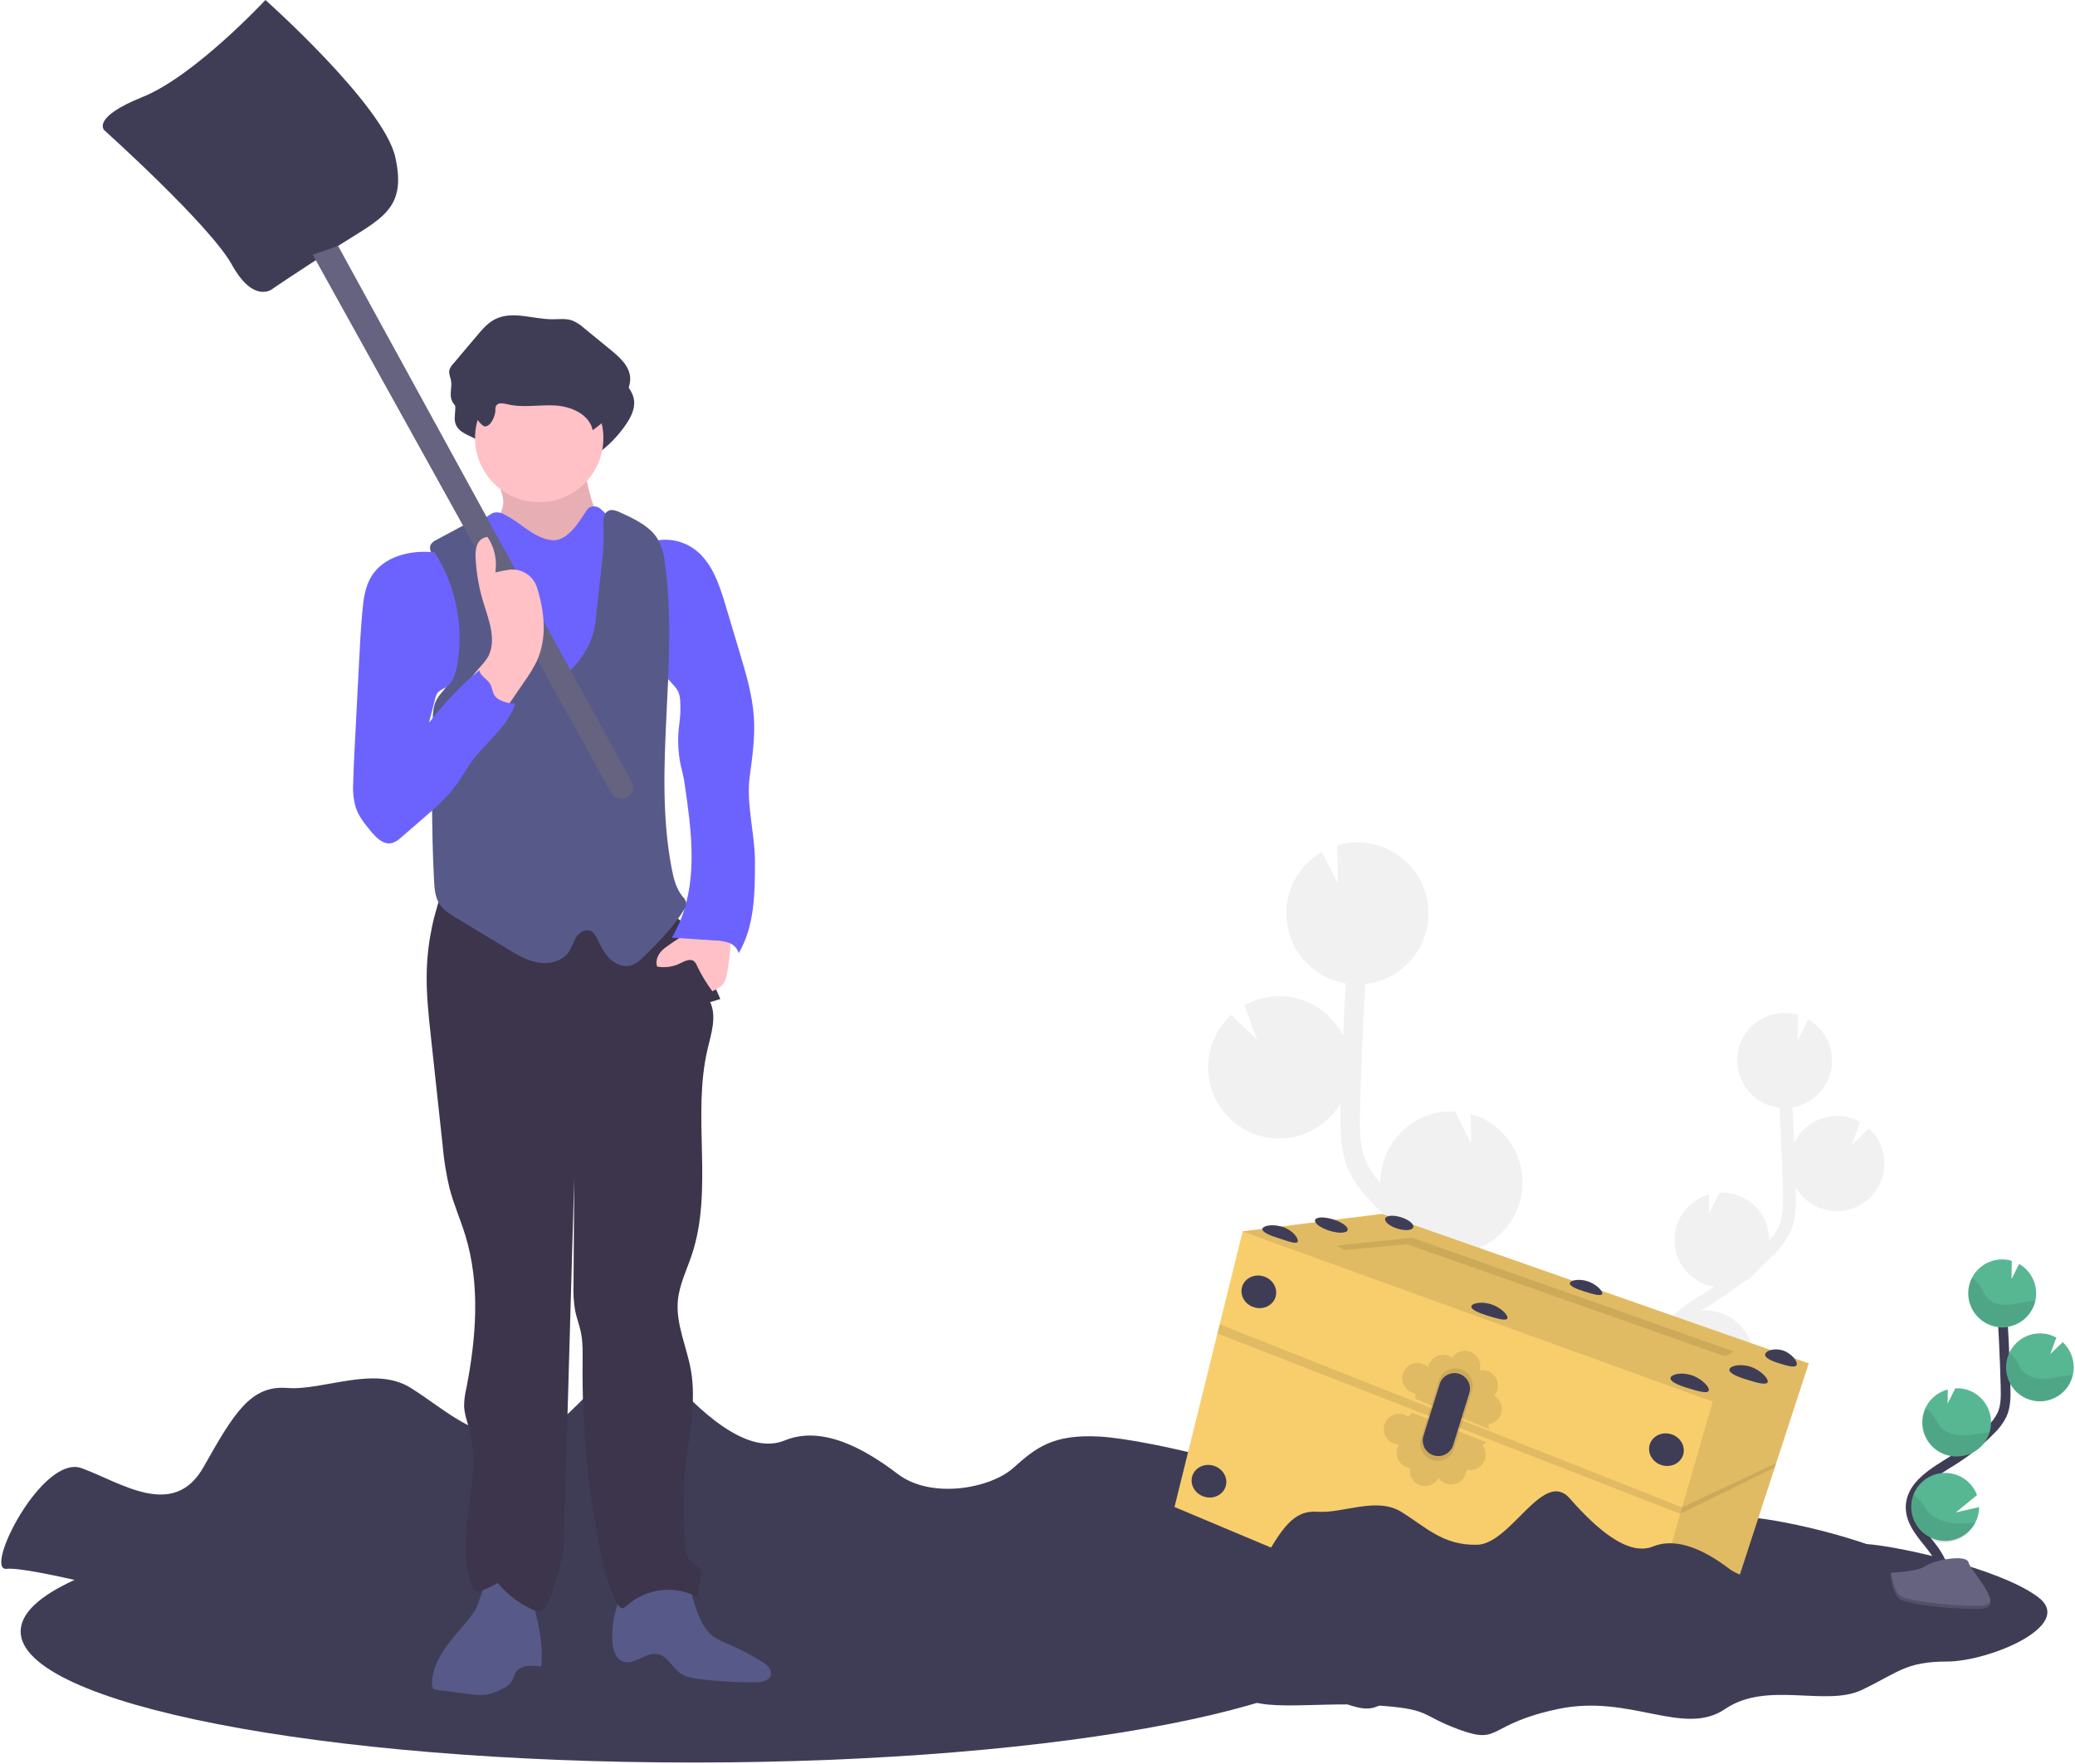 <svg width="180" height="153" viewBox="0 0 180 153" fill="none" xmlns="http://www.w3.org/2000/svg">
<g clip-path="url(#clip0_3733_84270)">
<path d="M60.119 152.873C92.332 152.873 118.447 147.782 118.447 141.502C118.447 135.222 92.332 130.132 60.119 130.132C27.905 130.132 1.791 135.222 1.791 141.502C1.791 147.782 27.905 152.873 60.119 152.873Z" fill="#3F3D56"/>
<path d="M13.429 138.765C13.429 138.765 2.614 135.857 0.573 136.072C-1.467 136.287 3.665 126.099 7.082 127.342C10.5 128.584 15.056 131.852 17.661 127.236C20.266 122.621 21.727 120.136 24.901 120.384C28.074 120.633 32.468 118.399 35.64 120.384C38.811 122.37 41.039 124.819 45.419 124.714C49.798 124.608 53.951 114.672 57.362 118.647C60.773 122.623 64.865 126.259 68.072 124.937C71.278 123.614 74.938 125.602 77.867 127.838C80.796 130.075 85.924 129.081 87.876 127.342C89.828 125.602 91.295 124.36 95.444 124.604C99.592 124.848 112.775 127.834 117.659 131.553C122.542 135.272 111.312 140.001 105.94 140.001C100.569 140.001 99.594 141.492 94.955 143.728C90.316 145.964 82.742 142.486 77.379 146.213C72.016 149.94 65.166 144.225 55.901 146.213C46.636 148.201 48.577 150.932 43.205 148.95C37.834 146.969 39.788 146.213 31.976 145.72C24.164 145.227 15.621 146.962 14.888 143.732C14.155 140.502 9.278 139.757 6.347 138.763C3.416 137.769 13.429 138.765 13.429 138.765Z" fill="#3F3D56"/>
<path d="M148.135 111.964L148.556 111.694L148.68 111.614C147.758 111.458 146.917 110.992 146.295 110.293C145.673 109.595 145.307 108.705 145.258 107.771C145.209 106.837 145.48 105.915 146.025 105.155C146.571 104.395 147.358 103.844 148.259 103.592L148.238 105.289L149.171 103.442C149.711 103.417 150.251 103.498 150.76 103.682C151.269 103.865 151.737 104.147 152.136 104.512C152.536 104.876 152.861 105.315 153.091 105.805C153.321 106.295 153.452 106.825 153.477 107.365C153.477 107.445 153.477 107.521 153.477 107.599C153.806 107.241 154.08 106.837 154.29 106.398C154.686 105.516 154.692 104.52 154.663 103.307C154.599 100.907 154.496 98.487 154.361 96.074C153.388 95.966 152.484 95.515 151.814 94.8C151.143 94.086 150.75 93.155 150.704 92.177C150.697 92.052 150.697 91.928 150.704 91.804C150.704 91.772 150.704 91.741 150.704 91.711C150.704 91.591 150.723 91.473 150.742 91.355C150.741 91.336 150.741 91.317 150.742 91.299C150.756 91.2 150.777 91.103 150.801 91.006C150.801 90.97 150.82 90.934 150.828 90.898C150.858 90.793 150.889 90.688 150.927 90.587C150.94 90.553 150.952 90.522 150.967 90.488C150.997 90.412 151.028 90.338 151.062 90.265C151.079 90.227 151.095 90.187 151.114 90.149L151.129 90.119C151.565 89.26 152.288 88.58 153.173 88.198C154.058 87.817 155.048 87.757 155.972 88.03L155.945 90.239L156.867 88.416C157.465 88.76 157.966 89.249 158.325 89.838C158.684 90.427 158.89 91.096 158.922 91.785C158.939 92.142 158.909 92.499 158.832 92.848V92.848C158.832 92.878 158.815 92.905 158.809 92.935C158.802 92.964 158.781 93.044 158.767 93.097C158.752 93.149 158.727 93.234 158.703 93.307C158.68 93.381 158.67 93.408 158.651 93.459C158.632 93.51 158.59 93.602 158.558 93.669C158.539 93.71 158.522 93.752 158.503 93.794C158.451 93.899 158.394 94.004 158.333 94.105C158.312 94.141 158.286 94.175 158.265 94.209C158.221 94.276 158.177 94.345 158.128 94.419C158.08 94.493 158.067 94.499 158.036 94.537C158.004 94.575 157.945 94.651 157.897 94.706C157.848 94.76 157.827 94.781 157.792 94.819C157.756 94.857 157.691 94.924 157.636 94.975L157.528 95.076L157.341 95.232L157.244 95.308C157.145 95.379 157.046 95.447 156.941 95.518L156.882 95.552C156.795 95.605 156.706 95.653 156.614 95.697L156.497 95.75C156.423 95.784 156.347 95.817 156.269 95.845L156.134 95.893C156.059 95.921 155.983 95.944 155.905 95.965L155.766 96.001C155.682 96.022 155.595 96.038 155.509 96.053H155.492C155.548 97.072 155.599 98.091 155.644 99.109C155.889 98.604 156.235 98.155 156.66 97.79C157.085 97.424 157.58 97.149 158.115 96.981C158.651 96.814 159.214 96.758 159.772 96.816C160.33 96.874 160.87 97.046 161.359 97.321L160.632 99.317L162.129 97.879C162.932 98.613 163.411 99.635 163.46 100.721C163.479 101.103 163.443 101.485 163.355 101.856C163.168 102.662 162.744 103.393 162.136 103.954C161.528 104.515 160.765 104.88 159.947 105.001C159.129 105.122 158.293 104.994 157.549 104.633C156.805 104.273 156.186 103.696 155.774 102.979C155.774 103.082 155.774 103.189 155.774 103.288C155.802 104.358 155.835 105.689 155.303 106.868C154.922 107.634 154.408 108.327 153.787 108.915C153.412 109.296 153.024 109.664 152.628 110.022C152.237 110.546 151.727 110.97 151.14 111.258C150.487 111.761 149.812 112.232 149.114 112.671L148.75 112.937C148.358 113.181 147.956 113.429 147.562 113.688L147.773 113.671C148.645 113.631 149.508 113.868 150.237 114.35C150.965 114.832 151.522 115.533 151.826 116.352L149.253 118.458L152.085 117.801C152.083 118.496 151.904 119.179 151.567 119.786C151.23 120.394 150.745 120.907 150.157 121.277C149.569 121.647 148.897 121.862 148.203 121.903C147.51 121.944 146.817 121.809 146.189 121.511C146.254 121.589 146.318 121.669 146.381 121.749L146.756 122.216C148.44 124.339 148.897 126.352 148.067 127.887L147.059 127.342C147.865 125.847 146.652 123.935 145.856 122.92C145.736 122.766 145.612 122.612 145.488 122.459C144.418 121.13 143.205 119.622 143.235 117.773C143.256 114.985 145.962 113.309 148.135 111.964Z" fill="#F1F1F1"/>
<path d="M127.783 109.157L127.137 108.753C127.074 108.715 127.013 108.675 126.952 108.635C128.331 108.398 129.589 107.7 130.519 106.654C131.449 105.608 131.995 104.277 132.069 102.88C132.142 101.482 131.738 100.101 130.923 98.963C130.108 97.826 128.93 96.999 127.583 96.62L127.615 99.161L126.219 96.396H126.202C125.393 96.359 124.584 96.481 123.822 96.756C123.06 97.031 122.36 97.453 121.761 97.998C121.163 98.544 120.677 99.202 120.333 99.935C119.988 100.668 119.792 101.462 119.754 102.271C119.754 102.389 119.754 102.505 119.754 102.621C119.261 102.084 118.85 101.478 118.535 100.821C117.943 99.502 117.933 98.009 117.979 96.188C118.072 92.591 118.228 88.968 118.43 85.356C119.887 85.194 121.239 84.517 122.243 83.448C123.246 82.379 123.835 80.986 123.905 79.521C123.905 79.332 123.905 79.147 123.905 78.961V78.822C123.892 78.643 123.875 78.466 123.848 78.292C123.848 78.262 123.848 78.235 123.833 78.205C123.808 78.058 123.776 77.913 123.74 77.767C123.728 77.713 123.715 77.66 123.7 77.605C123.656 77.447 123.61 77.294 123.553 77.14C123.536 77.089 123.515 77.041 123.494 76.99C123.45 76.877 123.403 76.767 123.353 76.658C123.326 76.599 123.3 76.542 123.273 76.485C123.265 76.471 123.258 76.456 123.252 76.441C122.759 75.469 122.017 74.644 121.101 74.052C120.185 73.461 119.129 73.122 118.04 73.072C117.355 73.041 116.669 73.123 116.01 73.316L116.05 76.624L114.671 73.887C113.535 74.535 112.636 75.529 112.106 76.725C111.575 77.921 111.441 79.255 111.723 80.532V80.532C111.723 80.574 111.746 80.616 111.757 80.661C111.776 80.743 111.797 80.823 111.818 80.903C111.839 80.983 111.881 81.113 111.915 81.208C111.948 81.303 111.965 81.36 111.995 81.433C112.035 81.543 112.083 81.644 112.132 81.756C112.159 81.819 112.184 81.882 112.214 81.943C112.292 82.101 112.376 82.257 112.469 82.408C112.5 82.463 112.536 82.514 112.57 82.564C112.637 82.667 112.702 82.775 112.78 82.867C112.824 82.928 112.873 82.985 112.919 83.044C112.965 83.103 113.056 83.215 113.13 83.297L113.286 83.468C113.361 83.547 113.439 83.625 113.519 83.701L113.681 83.851C113.772 83.931 113.867 84.009 113.964 84.082C114.012 84.12 114.058 84.16 114.109 84.198C114.254 84.305 114.404 84.409 114.559 84.501C114.589 84.52 114.621 84.535 114.65 84.552C114.781 84.628 114.913 84.701 115.048 84.763L115.227 84.843C115.339 84.893 115.45 84.942 115.566 84.984C115.633 85.011 115.701 85.034 115.777 85.057C115.89 85.095 116.006 85.131 116.122 85.163L116.332 85.217C116.461 85.247 116.589 85.272 116.718 85.295H116.743C116.656 86.82 116.58 88.344 116.516 89.869C116.148 89.114 115.63 88.442 114.993 87.895C114.356 87.347 113.614 86.936 112.813 86.685C112.011 86.435 111.167 86.351 110.332 86.438C109.497 86.526 108.688 86.783 107.956 87.195L109.047 90.18L106.804 88.028C106.209 88.572 105.726 89.228 105.384 89.959C105.042 90.689 104.848 91.48 104.812 92.286C104.784 92.857 104.836 93.429 104.968 93.985C105.249 95.189 105.885 96.281 106.794 97.119C107.702 97.956 108.842 98.501 110.065 98.683C111.288 98.865 112.537 98.674 113.65 98.137C114.763 97.6 115.689 96.74 116.307 95.67C116.307 95.826 116.307 95.982 116.292 96.135C116.252 97.738 116.2 99.73 116.998 101.509C117.539 102.716 118.411 103.693 119.27 104.571C119.831 105.144 120.41 105.697 121.005 106.23C121.589 107.016 122.352 107.651 123.231 108.083C124.213 108.834 125.226 109.536 126.267 110.189L126.92 110.593C127.505 110.957 128.108 111.332 128.697 111.72C128.594 111.72 128.487 111.699 128.385 111.694C127.079 111.633 125.786 111.988 124.695 112.71C123.603 113.431 122.77 114.481 122.315 115.708L126.166 118.843L121.927 117.862C121.929 118.905 122.195 119.93 122.701 120.842C123.206 121.754 123.934 122.524 124.817 123.078C125.7 123.633 126.71 123.955 127.751 124.014C128.792 124.073 129.831 123.868 130.771 123.417C130.674 123.535 130.58 123.653 130.485 123.773C130.295 124.008 130.106 124.242 129.923 124.474C127.415 127.651 126.718 130.665 127.958 132.964L129.47 132.149C128.261 129.911 130.078 127.047 131.27 125.539C131.449 125.31 131.635 125.08 131.822 124.849C133.424 122.859 135.24 120.601 135.191 117.835C135.088 113.684 131.039 111.181 127.783 109.157Z" fill="#F1F1F1"/>
<path d="M96.545 140.989C96.545 140.989 89.257 139.06 87.884 139.201C86.511 139.342 89.967 132.602 92.268 133.423C94.57 134.244 97.642 136.409 99.396 133.353C101.15 130.298 102.133 128.653 104.275 128.818C106.416 128.982 109.373 127.502 111.51 128.818C113.647 130.134 115.146 131.753 118.099 131.684C121.051 131.614 123.845 125.036 126.147 127.666C128.448 130.296 131.2 132.707 133.361 131.831C135.521 130.955 137.993 132.271 139.962 133.751C141.931 135.232 145.388 134.575 146.7 133.423C148.012 132.271 149.004 131.45 151.8 131.614C154.597 131.778 163.476 133.751 166.765 136.219C170.055 138.687 162.489 141.81 158.871 141.81C155.254 141.81 154.595 142.797 151.47 144.278C148.345 145.758 143.247 143.454 139.629 145.922C136.012 148.39 131.407 144.606 125.157 145.922C118.907 147.238 120.223 149.047 116.604 147.731C112.984 146.415 114.302 145.922 109.04 145.594C103.778 145.265 98.021 146.415 97.526 144.278C97.031 142.14 93.736 141.646 91.771 140.989C89.806 140.332 96.545 140.989 96.545 140.989Z" fill="#3F3D56"/>
<path d="M156.902 118.251L154.081 126.899L153.959 127.276L149.236 141.755L141.15 147.219L101.885 130.709L105.606 115.661L105.803 114.87L107.795 106.815L107.8 106.796L119.886 105.284L156.902 118.251Z" fill="#F8CE6D"/>
<path opacity="0.1" d="M156.903 118.251L149.236 141.755L141.15 147.219L148.573 121.57L107.796 106.815L107.8 106.796L119.887 105.284L156.903 118.251Z" fill="#0A0B0C"/>
<path opacity="0.1" d="M116.606 108.428L115.955 108.032L122.479 107.348L150.425 117.228L149.638 117.641L122.068 107.919L116.606 108.428Z" fill="#0A0B0C"/>
<path opacity="0.1" d="M154.081 126.9L145.919 130.738L105.803 114.87L105.605 115.661L145.757 131.303L153.959 127.276" fill="#0A0B0C"/>
<path d="M110.648 112.496C110.878 111.756 110.416 110.954 109.617 110.706C108.817 110.457 107.982 110.857 107.752 111.597C107.522 112.338 107.984 113.14 108.784 113.388C109.584 113.637 110.418 113.237 110.648 112.496Z" fill="#3F3D56"/>
<path d="M146.006 126.186C146.236 125.445 145.774 124.644 144.974 124.395C144.175 124.147 143.34 124.546 143.11 125.287C142.88 126.028 143.342 126.83 144.141 127.078C144.941 127.326 145.776 126.927 146.006 126.186Z" fill="#3F3D56"/>
<path d="M140.418 143.189C140.648 142.448 140.186 141.646 139.386 141.398C138.587 141.15 137.752 141.549 137.522 142.29C137.292 143.031 137.754 143.832 138.553 144.081C139.353 144.329 140.188 143.93 140.418 143.189Z" fill="#3F3D56"/>
<path d="M106.323 128.923C106.553 128.183 106.091 127.381 105.292 127.133C104.492 126.884 103.657 127.284 103.427 128.024C103.197 128.765 103.659 129.567 104.459 129.815C105.258 130.064 106.093 129.664 106.323 128.923Z" fill="#3F3D56"/>
<path d="M112.578 107.681C112.494 107.954 111.818 107.681 110.959 107.411C110.099 107.142 109.43 106.847 109.514 106.569C109.598 106.291 110.407 106.148 111.266 106.415C112.125 106.683 112.664 107.407 112.578 107.681Z" fill="#3F3D56"/>
<path d="M116.903 106.694C116.988 106.421 116.424 106.003 115.645 105.761C114.865 105.519 114.164 105.544 114.079 105.818C113.995 106.091 114.558 106.509 115.337 106.751C116.117 106.993 116.818 106.968 116.903 106.694Z" fill="#3F3D56"/>
<path d="M130.763 114.339C130.679 114.613 129.834 114.36 129.015 114.105C128.196 113.85 127.558 113.566 127.642 113.292C127.726 113.019 128.503 112.871 129.327 113.118C130.15 113.364 130.851 114.061 130.763 114.339Z" fill="#3F3D56"/>
<path d="M148.231 120.612C148.137 120.919 147.24 120.652 146.37 120.382C145.5 120.112 144.824 119.803 144.919 119.495C145.014 119.188 145.846 119.001 146.715 119.27C147.585 119.54 148.328 120.304 148.231 120.612Z" fill="#3F3D56"/>
<path d="M153.34 119.875C153.243 120.182 152.348 119.915 151.479 119.645C150.609 119.376 149.931 119.066 150.028 118.759C150.125 118.451 150.954 118.264 151.824 118.534C152.694 118.803 153.435 119.567 153.34 119.875Z" fill="#3F3D56"/>
<path d="M155.858 118.374C155.761 118.681 155.016 118.462 154.304 118.239C153.592 118.016 153.041 117.746 153.127 117.439C153.213 117.131 153.931 116.904 154.65 117.127C155.368 117.35 155.953 118.066 155.858 118.374Z" fill="#3F3D56"/>
<path d="M138.99 112.22C138.914 112.465 138.147 112.239 137.419 112.01C136.69 111.78 136.107 111.523 136.185 111.279C136.263 111.035 136.958 110.894 137.695 111.121C138.432 111.349 139.063 111.974 138.99 112.22Z" fill="#3F3D56"/>
<path d="M122.595 106.448C122.68 106.175 122.203 105.784 121.53 105.575C120.857 105.366 120.242 105.418 120.158 105.691C120.073 105.964 120.55 106.355 121.223 106.564C121.896 106.773 122.51 106.721 122.595 106.448Z" fill="#3F3D56"/>
<path opacity="0.1" d="M130.219 122.604C130.308 122.315 130.297 122.003 130.186 121.722C130.075 121.44 129.871 121.204 129.608 121.054C129.733 120.912 129.827 120.744 129.884 120.563C129.952 120.344 129.962 120.11 129.913 119.885C129.864 119.66 129.758 119.452 129.604 119.28C129.451 119.109 129.255 118.98 129.037 118.907C128.819 118.834 128.585 118.818 128.359 118.862C128.448 118.556 128.424 118.229 128.293 117.939C128.161 117.65 127.929 117.417 127.64 117.283C127.352 117.149 127.024 117.124 126.718 117.21C126.412 117.297 126.147 117.491 125.972 117.756C125.8 117.633 125.602 117.551 125.393 117.519C125.184 117.487 124.971 117.506 124.77 117.572C124.57 117.639 124.388 117.753 124.241 117.904C124.093 118.055 123.983 118.239 123.921 118.441C123.921 118.47 123.906 118.498 123.9 118.525L123.853 118.548C123.705 118.415 123.53 118.317 123.339 118.261C123.148 118.204 122.947 118.192 122.751 118.223C122.554 118.255 122.367 118.33 122.204 118.444C122.041 118.557 121.905 118.706 121.806 118.879C121.708 119.051 121.649 119.244 121.635 119.443C121.621 119.641 121.652 119.84 121.725 120.025C121.798 120.21 121.911 120.377 122.057 120.512C122.202 120.647 122.377 120.748 122.567 120.808C122.635 120.829 122.706 120.845 122.777 120.854L122.794 121.342L129.166 123.947L129.124 123.526C129.375 123.492 129.611 123.387 129.805 123.224C129.999 123.061 130.143 122.846 130.219 122.604V122.604Z" fill="#0A0B0C"/>
<path opacity="0.1" d="M128.731 126.786C128.594 127.056 128.37 127.272 128.094 127.398C127.819 127.524 127.508 127.553 127.215 127.478C127.208 127.668 127.159 127.853 127.073 128.022C126.995 128.178 126.887 128.317 126.754 128.432C126.622 128.546 126.468 128.633 126.302 128.688C126.136 128.743 125.961 128.765 125.787 128.752C125.612 128.739 125.442 128.692 125.286 128.613C125.091 128.515 124.922 128.37 124.795 128.192C124.646 128.473 124.402 128.69 124.107 128.806C123.811 128.922 123.484 128.929 123.184 128.825C122.884 128.721 122.631 128.514 122.471 128.24C122.311 127.966 122.254 127.643 122.31 127.331C122.164 127.311 122.022 127.267 121.889 127.201C121.574 127.042 121.335 126.765 121.224 126.43C121.113 126.095 121.139 125.73 121.298 125.415L121.34 125.337L121.323 125.289C121.13 125.283 120.941 125.234 120.769 125.147C120.453 124.987 120.213 124.708 120.103 124.371C119.992 124.034 120.02 123.667 120.18 123.35C120.341 123.034 120.62 122.794 120.957 122.684C121.294 122.573 121.661 122.601 121.978 122.762C122.04 122.793 122.1 122.829 122.157 122.869L122.506 122.53L128.916 125.093L128.594 125.366C128.749 125.566 128.844 125.805 128.868 126.056C128.893 126.308 128.845 126.561 128.731 126.786Z" fill="#0A0B0C"/>
<path opacity="0.1" d="M124.818 119.738L123.27 124.754C123.156 125.121 123.187 125.519 123.356 125.865C123.526 126.21 123.821 126.478 124.182 126.613V126.613C124.374 126.684 124.578 126.716 124.782 126.705C124.987 126.695 125.187 126.643 125.371 126.553C125.554 126.463 125.718 126.336 125.851 126.18C125.984 126.025 126.084 125.844 126.144 125.649L127.692 120.631C127.751 120.436 127.77 120.231 127.748 120.029C127.726 119.827 127.663 119.631 127.563 119.454C127.463 119.277 127.328 119.122 127.166 118.998C127.005 118.875 126.819 118.785 126.622 118.736C126.25 118.641 125.856 118.692 125.521 118.878C125.185 119.064 124.934 119.372 124.818 119.738V119.738Z" fill="#0A0B0C"/>
<path d="M124.886 120.044L123.481 124.541C123.378 124.871 123.406 125.228 123.558 125.538C123.711 125.848 123.976 126.087 124.3 126.207C124.472 126.271 124.655 126.299 124.839 126.289C125.022 126.28 125.201 126.233 125.366 126.152C125.53 126.071 125.676 125.958 125.796 125.818C125.915 125.679 126.004 125.517 126.059 125.341L127.455 120.842C127.509 120.666 127.527 120.482 127.507 120.299C127.488 120.117 127.432 119.94 127.342 119.78C127.252 119.62 127.13 119.48 126.985 119.369C126.839 119.257 126.672 119.177 126.494 119.132V119.132C126.161 119.051 125.809 119.1 125.51 119.27C125.211 119.439 124.988 119.716 124.886 120.044V120.044Z" fill="#3F3D56"/>
<path d="M106.576 143.29C106.576 143.29 99.288 141.361 97.915 141.505C96.542 141.648 99.998 134.903 102.299 135.726C104.601 136.55 107.673 138.71 109.427 135.655C111.181 132.6 112.165 130.957 114.306 131.121C116.448 131.286 119.404 129.805 121.541 131.121C123.678 132.437 125.178 134.055 128.13 133.985C131.082 133.916 133.876 127.337 136.18 129.97C138.484 132.602 141.234 135.008 143.394 134.135C145.555 133.261 148.027 134.575 149.993 136.055C151.96 137.535 155.422 136.876 156.732 135.726C158.041 134.577 159.033 133.751 161.829 133.916C164.626 134.08 173.506 136.055 176.795 138.521C180.084 140.987 172.52 144.113 168.9 144.113C165.281 144.113 164.626 145.099 161.501 146.579C158.376 148.06 153.276 145.758 149.659 148.224C146.041 150.69 141.436 146.91 135.186 148.224C128.936 149.538 130.252 151.349 126.635 150.035C123.017 148.721 124.331 148.224 119.069 147.895C113.807 147.567 108.05 148.719 107.557 146.579C107.065 144.44 103.778 143.949 101.802 143.29C99.827 142.631 106.576 143.29 106.576 143.29Z" fill="#3F3D56"/>
<path d="M168.436 137.748C169.068 136.588 168.352 135.165 167.535 134.131C166.718 133.097 165.72 132.025 165.741 130.7C165.772 128.805 167.783 127.687 169.39 126.681C170.583 125.936 171.683 125.052 172.666 124.046C173.079 123.661 173.42 123.204 173.673 122.699C174.005 121.958 173.997 121.115 173.976 120.305C173.907 117.601 173.773 114.899 173.574 112.2" stroke="#3F3D56" stroke-width="0.842" stroke-miterlimit="10"/>
<path d="M176.628 112.052C176.606 111.557 176.459 111.076 176.202 110.653C175.944 110.23 175.584 109.878 175.154 109.631L174.493 110.941L174.514 109.355C174.198 109.262 173.869 109.222 173.539 109.237C172.958 109.266 172.398 109.466 171.93 109.813C171.462 110.16 171.107 110.638 170.911 111.186C170.714 111.734 170.684 112.328 170.824 112.893C170.965 113.458 171.27 113.969 171.7 114.361C172.131 114.753 172.668 115.009 173.244 115.096C173.819 115.183 174.408 115.098 174.935 114.851C175.463 114.604 175.905 114.207 176.207 113.709C176.509 113.21 176.656 112.634 176.63 112.052H176.628Z" fill="#57B793"/>
<path d="M171.358 132.054C171.048 132.655 170.541 133.131 169.922 133.403C169.302 133.674 168.609 133.724 167.957 133.545C167.305 133.366 166.734 132.968 166.341 132.418C165.947 131.869 165.755 131.2 165.795 130.525C165.836 129.851 166.107 129.21 166.564 128.712C167.021 128.213 167.635 127.887 168.303 127.787C168.972 127.687 169.655 127.82 170.237 128.164C170.819 128.508 171.265 129.041 171.501 129.675L169.654 131.185L171.686 130.715C171.684 131.181 171.572 131.64 171.358 132.054V132.054Z" fill="#57B793"/>
<path d="M169.899 126.316C169.165 126.367 168.438 126.142 167.862 125.685C167.285 125.227 166.901 124.571 166.784 123.845C166.667 123.118 166.825 122.374 167.229 121.759C167.632 121.144 168.251 120.701 168.964 120.519L168.949 121.736L169.617 120.412C170.005 120.392 170.393 120.449 170.759 120.58C171.125 120.711 171.462 120.913 171.75 121.174C172.037 121.436 172.271 121.752 172.436 122.104C172.601 122.455 172.695 122.837 172.712 123.225C172.729 123.566 172.687 123.907 172.586 124.234C172.408 124.816 172.054 125.328 171.573 125.701C171.092 126.074 170.507 126.289 169.899 126.316V126.316Z" fill="#57B793"/>
<path d="M177.073 121.542C176.619 121.559 176.168 121.471 175.754 121.284C175.34 121.098 174.975 120.819 174.687 120.468C174.399 120.117 174.195 119.704 174.093 119.262C173.99 118.82 173.991 118.36 174.096 117.918C174.2 117.477 174.405 117.065 174.695 116.715C174.984 116.366 175.351 116.088 175.766 115.903C176.18 115.719 176.632 115.632 177.086 115.651C177.539 115.67 177.982 115.793 178.38 116.011L177.858 117.443L178.932 116.411C179.508 116.938 179.851 117.672 179.886 118.451C179.9 118.725 179.875 118.999 179.812 119.266C179.666 119.892 179.32 120.454 178.825 120.865C178.331 121.276 177.715 121.514 177.073 121.542V121.542Z" fill="#57B793"/>
<path opacity="0.1" d="M176.231 112.84C175.549 112.913 174.886 113.126 174.201 113.168C173.517 113.21 172.765 113.048 172.333 112.515C172.1 112.229 171.982 111.867 171.786 111.553C171.599 111.262 171.343 111.021 171.041 110.852C170.862 111.225 170.764 111.631 170.753 112.044C170.742 112.457 170.817 112.868 170.975 113.249C171.133 113.631 171.369 113.976 171.669 114.26C171.968 114.545 172.324 114.764 172.713 114.902C173.103 115.04 173.517 115.095 173.929 115.063C174.341 115.031 174.741 114.913 175.104 114.716C175.468 114.519 175.786 114.248 176.037 113.921C176.289 113.593 176.469 113.216 176.566 112.814C176.455 112.819 176.343 112.827 176.231 112.84Z" fill="#0A0B0C"/>
<path opacity="0.1" d="M177.073 121.542C176.565 121.565 176.059 121.456 175.604 121.226C175.15 120.996 174.763 120.653 174.48 120.229C174.198 119.806 174.029 119.316 173.991 118.809C173.953 118.301 174.046 117.792 174.262 117.331C174.498 117.486 174.701 117.686 174.86 117.918C175.071 118.236 175.199 118.605 175.448 118.895C175.907 119.437 176.692 119.614 177.406 119.582C178.12 119.55 178.808 119.346 179.512 119.281C179.611 119.281 179.722 119.266 179.811 119.264C179.665 119.89 179.319 120.452 178.825 120.863C178.331 121.275 177.716 121.513 177.073 121.542Z" fill="#0A0B0C"/>
<path opacity="0.1" d="M169.898 126.316C169.394 126.341 168.891 126.236 168.439 126.011C167.987 125.785 167.6 125.448 167.316 125.03C167.032 124.612 166.86 124.129 166.817 123.625C166.773 123.122 166.86 122.616 167.068 122.156C167.314 122.315 167.528 122.519 167.7 122.756C167.93 123.08 168.073 123.455 168.332 123.754C168.831 124.308 169.669 124.503 170.425 124.487C171.181 124.47 171.861 124.291 172.587 124.234C172.409 124.816 172.055 125.329 171.573 125.702C171.092 126.075 170.507 126.29 169.898 126.316V126.316Z" fill="#0A0B0C"/>
<path opacity="0.1" d="M171.358 132.054C171.038 132.768 170.448 133.326 169.716 133.605C168.985 133.884 168.173 133.861 167.459 133.542C166.745 133.222 166.187 132.631 165.908 131.9C165.629 131.169 165.652 130.357 165.971 129.643C166.214 129.803 166.432 129.998 166.618 130.222C166.9 130.563 167.085 130.953 167.41 131.275C168.014 131.869 168.989 132.117 169.858 132.136C170.359 132.138 170.86 132.111 171.358 132.054V132.054Z" fill="#0A0B0C"/>
<path d="M163.978 136.411C163.978 136.411 166.311 136.339 167.014 135.838C167.717 135.337 170.594 134.741 170.777 135.543C170.96 136.346 174.281 139.544 171.649 139.557C169.016 139.569 165.529 139.148 164.828 138.715C164.127 138.281 163.978 136.411 163.978 136.411Z" fill="#656380"/>
<path opacity="0.2" d="M171.702 139.279C169.068 139.3 165.583 138.858 164.881 138.437C164.347 138.11 164.134 136.944 164.062 136.405H163.984C163.984 136.405 164.132 138.287 164.827 138.721C165.522 139.155 169.013 139.578 171.647 139.563C172.407 139.563 172.668 139.287 172.656 138.887C172.544 139.123 172.262 139.273 171.702 139.279Z" fill="#0A0B0C"/>
<path d="M43.319 37.73C43.304 37.576 43.327 37.422 43.385 37.279C43.555 36.976 44.002 37.058 44.338 37.144C45.694 37.485 47.122 37.176 48.516 37.256C49.91 37.336 51.483 38.033 51.763 39.402C52.776 38.684 53.649 37.787 54.338 36.755C54.726 36.176 55.063 35.512 55.01 34.818C54.934 33.815 54.094 33.066 53.315 32.43L50.999 30.535C50.694 30.254 50.342 30.03 49.959 29.873C49.424 29.69 48.838 29.776 48.274 29.776C46.589 29.776 44.785 29.01 43.281 29.776C42.65 30.099 42.182 30.65 41.727 31.189L39.655 33.642C39.499 33.798 39.385 33.992 39.325 34.205C39.266 34.504 39.419 34.798 39.472 35.1C39.571 35.647 39.333 36.23 39.516 36.757C39.818 37.631 40.877 37.755 41.525 38.254C41.767 38.441 42.146 39.073 42.433 39.067C42.947 39.06 43.304 38.132 43.319 37.73Z" fill="#3F3D56"/>
<path d="M43.66 43.588C43.637 44.27 43.239 44.877 42.856 45.443C42.344 46.197 41.803 46.98 40.994 47.401C45.058 49.547 49.792 50.046 54.214 48.795C54.923 48.585 55.761 48.147 55.719 47.408C54.877 47.178 54.005 46.94 53.289 46.433C52.434 45.826 51.87 44.883 51.506 43.906C51.142 42.929 50.956 41.884 50.701 40.867C50.685 40.763 50.639 40.665 50.571 40.585C50.455 40.502 50.312 40.465 50.171 40.48L47.366 40.429C46.214 40.429 44.963 40.402 43.894 40.891C42.563 41.501 43.698 42.455 43.66 43.588Z" fill="#FFC0C6"/>
<path opacity="0.1" d="M43.66 43.588C43.637 44.27 43.239 44.877 42.856 45.443C42.344 46.197 41.803 46.98 40.994 47.401C45.058 49.547 49.792 50.046 54.214 48.795C54.923 48.585 55.761 48.147 55.719 47.408C54.877 47.178 54.005 46.94 53.289 46.433C52.434 45.826 51.87 44.883 51.506 43.906C51.142 42.929 50.956 41.884 50.701 40.867C50.685 40.763 50.639 40.665 50.571 40.585C50.455 40.502 50.312 40.465 50.171 40.48L47.366 40.429C46.214 40.429 44.963 40.402 43.894 40.891C42.563 41.501 43.698 42.455 43.66 43.588Z" fill="#0A0B0C"/>
<path d="M41.219 139.658C40.529 140.711 39.626 141.601 38.867 142.606C38.109 143.61 37.476 144.781 37.467 146.038C37.457 146.118 37.465 146.199 37.49 146.275C37.515 146.352 37.557 146.422 37.612 146.48C37.699 146.536 37.798 146.567 37.901 146.571L40.828 146.946C41.273 147.023 41.726 147.039 42.175 146.992C42.659 146.896 43.125 146.727 43.557 146.489C43.887 146.359 44.174 146.141 44.386 145.857C44.528 145.625 44.565 145.341 44.7 145.105C45.107 144.391 46.13 144.423 46.943 144.547C47.176 142.376 46.576 140.212 45.98 138.11C45.955 137.981 45.899 137.86 45.818 137.756C45.712 137.654 45.581 137.581 45.437 137.546C44.736 137.316 43.041 136.417 42.451 136.838C42.02 137.15 41.569 139.1 41.219 139.658Z" fill="#575A88"/>
<path d="M55.332 143.939C55.894 143.675 56.494 143.336 57.101 143.475C57.956 143.667 58.337 144.678 59.063 145.16C59.51 145.461 60.061 145.549 60.594 145.619C62.235 145.831 63.888 145.929 65.543 145.912C66.071 145.912 66.737 145.785 66.865 145.28C66.993 144.775 66.507 144.372 66.075 144.109C65.138 143.534 64.162 143.027 63.153 142.591C62.657 142.408 62.188 142.159 61.759 141.85C61.036 141.267 60.685 140.353 60.362 139.483C60.103 138.784 59.866 137.274 59.335 136.746C58.754 136.175 57.973 136.554 57.244 136.714C56.111 136.962 54.785 137.135 54.056 138.152C52.99 139.641 52.171 145.402 55.332 143.939Z" fill="#575A88"/>
<path d="M38.59 76.744C37.623 79.125 37.091 81.659 37.019 84.228C36.969 86.146 37.175 88.058 37.384 89.966C37.716 93.054 38.05 96.142 38.386 99.231C38.493 100.515 38.695 101.79 38.99 103.044C39.355 104.445 39.946 105.782 40.37 107.159C41.679 111.45 41.307 116.079 40.441 120.482C40.326 120.965 40.265 121.459 40.26 121.956C40.285 122.699 40.572 123.406 40.757 124.126C41.89 128.517 39.283 133.392 40.984 137.603C41.028 137.753 41.122 137.884 41.252 137.971C41.337 138.003 41.428 138.018 41.52 138.014C41.611 138.01 41.7 137.988 41.782 137.948C42.267 137.78 42.732 137.559 43.17 137.291C44.087 138.401 45.271 139.258 46.611 139.782C47.609 139.536 47.796 138.323 48.123 137.348C48.372 136.656 48.574 135.947 48.729 135.228C48.873 134.345 48.947 133.452 48.95 132.558L49.814 102.162L49.751 111.438C49.72 112.189 49.768 112.941 49.892 113.682C50.018 114.299 50.249 114.891 50.382 115.508C50.57 116.39 50.546 117.304 50.538 118.207C50.486 123.565 50.976 128.914 52.002 134.173C52.338 135.895 52.743 137.635 53.604 139.161C53.632 139.231 53.675 139.295 53.729 139.348C53.783 139.4 53.847 139.442 53.918 139.469C54.101 139.509 54.269 139.363 54.408 139.235C55.24 138.499 56.28 138.04 57.383 137.92C58.487 137.8 59.601 138.026 60.572 138.565C60.386 137.672 61.237 136.634 60.629 135.956C60.454 135.76 60.193 135.666 59.997 135.495C59.609 135.165 59.517 134.609 59.462 134.101C59.223 131.842 59.223 129.565 59.462 127.306C59.759 124.482 60.426 121.635 59.934 118.841C59.576 116.813 58.611 114.84 58.803 112.8C58.929 111.431 59.565 110.17 60.003 108.867C61.915 103.169 60.003 96.818 61.386 90.968C61.705 89.625 62.185 88.172 61.608 86.919L62.486 86.651L60.662 82.489C60.275 81.602 59.87 80.69 59.188 80.008C58.043 78.869 56.331 78.564 54.733 78.323L41.732 76.296C40.58 76.108 39.026 75.674 38.59 76.744Z" fill="#3C354C"/>
<path d="M46.774 43.558C49.848 43.558 52.34 41.066 52.34 37.993C52.34 34.919 49.848 32.427 46.774 32.427C43.701 32.427 41.209 34.919 41.209 37.993C41.209 41.066 43.701 43.558 46.774 43.558Z" fill="#FFC0C6"/>
<path d="M43.74 44.619C43.47 44.46 43.152 44.404 42.843 44.461C42.692 44.515 42.55 44.593 42.422 44.691L39.79 46.536C39.413 46.77 39.076 47.064 38.794 47.407C38.343 48.02 38.272 48.835 38.331 49.593C38.461 51.303 39.152 52.916 39.527 54.588C39.902 56.26 39.902 58.167 38.824 59.507C38.638 59.699 38.483 59.918 38.365 60.157C38.3 60.361 38.271 60.575 38.278 60.789C38.239 61.589 38.256 62.392 38.329 63.19C38.447 64.219 38.75 65.219 38.914 66.241C39.203 67.98 39.125 69.763 39.348 71.505C39.338 71.621 39.352 71.739 39.39 71.849C39.428 71.96 39.489 72.061 39.568 72.147C39.647 72.233 39.743 72.302 39.85 72.349C39.958 72.395 40.073 72.419 40.19 72.419C41.492 72.609 42.806 72.696 44.121 72.678C45.644 72.678 47.164 72.594 48.685 72.513L55.604 72.149C55.702 72.162 55.803 72.153 55.897 72.123C55.992 72.093 56.079 72.042 56.152 71.975C56.225 71.908 56.283 71.826 56.321 71.734C56.359 71.642 56.377 71.543 56.373 71.444C56.979 68.534 57.59 65.571 57.303 62.615C57.118 60.705 56.562 58.854 56.04 57.009C55.619 55.514 55.214 53.946 55.53 52.423C55.741 51.419 56.252 50.49 56.385 49.475C56.462 48.947 56.416 48.408 56.251 47.901C56.086 47.393 55.806 46.93 55.433 46.548C54.658 45.805 53.528 45.523 52.755 44.777C52.543 44.536 52.312 44.312 52.064 44.108C51.938 44.007 51.786 43.944 51.626 43.925C51.465 43.907 51.303 43.933 51.157 44.002C51.014 44.103 50.896 44.235 50.811 44.388C50.138 45.411 49.127 47.098 47.705 46.833C46.168 46.557 45.094 45.272 43.74 44.619Z" fill="#6C63FF"/>
<path d="M57.646 82.244C57.153 82.613 56.787 83.267 57.014 83.838C57.684 83.957 58.374 83.862 58.985 83.564C59.379 83.373 59.87 83.103 60.211 83.381C60.321 83.487 60.407 83.617 60.461 83.76C60.83 84.543 61.278 85.285 61.796 85.978C62.171 85.801 62.565 85.607 62.79 85.259C62.926 85.023 63.014 84.762 63.049 84.491C63.181 83.813 63.279 83.129 63.342 82.442C63.386 81.943 63.395 81.389 63.053 81.019C61.59 79.439 58.861 81.337 57.646 82.244Z" fill="#FFC0C6"/>
<path d="M42.972 35.641C42.957 35.488 42.979 35.334 43.037 35.192C43.208 34.889 43.654 34.982 43.991 35.056C45.347 35.399 46.775 35.089 48.169 35.169C49.562 35.249 51.135 35.946 51.416 37.315C52.429 36.597 53.302 35.7 53.993 34.668C54.38 34.089 54.717 33.426 54.664 32.731C54.589 31.729 53.749 30.979 52.969 30.343L50.653 28.448C50.349 28.168 49.996 27.945 49.613 27.789C49.078 27.606 48.493 27.692 47.928 27.692C46.244 27.692 44.439 26.925 42.936 27.692C42.304 28.016 41.837 28.568 41.38 29.107L39.31 31.56C39.153 31.716 39.039 31.908 38.977 32.12C38.918 32.419 39.072 32.716 39.127 33.015C39.224 33.563 38.988 34.148 39.169 34.674C39.47 35.548 40.531 35.67 41.18 36.172C41.422 36.359 41.799 36.991 42.087 36.982C42.599 36.974 42.957 36.045 42.972 35.641Z" fill="#3F3D56"/>
<path d="M56.716 46.929C57.299 46.792 57.904 46.777 58.492 46.885C59.081 46.994 59.641 47.224 60.136 47.561C61.728 48.652 62.382 50.644 62.936 52.492L64.177 56.639C64.72 58.456 65.267 60.29 65.394 62.183C65.509 63.903 65.273 65.626 65.038 67.333C64.711 69.698 65.48 72.29 65.49 74.676C65.49 77.413 65.474 80.317 64.08 82.678C64.022 82.471 63.915 82.281 63.768 82.125C63.622 81.969 63.44 81.85 63.237 81.778C62.834 81.641 62.411 81.57 61.984 81.568L58.278 81.33C58.594 80.796 58.866 80.238 59.091 79.66C60.513 76.009 59.967 71.928 59.401 68.053C59.356 67.684 59.286 67.318 59.19 66.959C58.817 65.576 58.731 64.132 58.94 62.716C59.024 62.075 59.046 61.428 59.005 60.783C58.998 60.51 58.941 60.242 58.834 59.991C58.725 59.785 58.588 59.594 58.426 59.426L57.676 58.584C57.615 56.036 57.215 53.469 56.819 50.951C56.627 49.619 56.592 48.269 56.716 46.929V46.929Z" fill="#6C63FF"/>
<path d="M49.434 58.18C45.835 55.387 43.437 51.325 42.73 46.824C42.608 46.026 42.29 44.984 41.483 45.011C41.239 45.037 41.004 45.119 40.797 45.251L37.874 46.818C37.665 46.903 37.487 47.05 37.365 47.239C37.173 47.614 37.445 48.045 37.678 48.395C39.251 50.775 39.363 53.796 39.426 56.647C39.445 57.49 39.451 58.376 39.045 59.113C38.714 59.709 38.139 60.147 37.836 60.76C37.552 61.335 37.539 62 37.531 62.642C37.472 67.224 37.413 71.812 37.653 76.39C37.689 77.081 37.744 77.805 38.112 78.391C38.455 78.932 39.022 79.281 39.569 79.612L44.002 82.29C44.844 82.802 45.72 83.322 46.695 83.487C47.67 83.651 48.784 83.373 49.344 82.558C49.616 82.162 49.736 81.68 49.997 81.278C50.258 80.875 50.757 80.549 51.201 80.728C51.517 80.854 51.69 81.185 51.833 81.49C52.115 82.073 52.41 82.672 52.871 83.129C53.332 83.585 54 83.893 54.633 83.76C55.181 83.64 55.608 83.225 56.002 82.829C57.219 81.61 58.449 80.374 59.344 78.898C59.473 78.727 59.539 78.517 59.533 78.302C59.476 78.094 59.363 77.904 59.207 77.755C58.647 77.068 58.426 76.169 58.26 75.297C56.594 66.538 58.946 57.433 57.651 48.61C57.504 47.599 57.179 46.67 56.421 45.986C55.663 45.302 54.72 44.866 53.791 44.441C53.486 44.302 53.136 44.158 52.825 44.285C52.309 44.495 52.307 45.205 52.345 45.759C52.388 46.894 52.332 48.03 52.176 49.155L51.723 53.322C51.68 53.959 51.561 54.588 51.37 55.197C50.971 56.331 50.308 57.354 49.434 58.18V58.18Z" fill="#575A88"/>
<path d="M23.616 25.072C23.616 25.072 22.009 26.378 20.112 22.954C18.215 19.53 9.053 11.301 9.053 11.301C9.053 11.301 7.868 10.216 12.372 8.41C16.876 6.603 23.026 -0 23.026 -0C23.026 -0 33.29 9.124 34.294 13.643C35.298 18.161 33.1 18.928 29.327 21.328C25.553 23.729 23.616 25.072 23.616 25.072Z" fill="#3F3D56"/>
<path d="M53.031 68.77L27.131 22.093L29.329 21.328L54.791 67.803C54.855 67.921 54.895 68.05 54.909 68.184C54.922 68.317 54.909 68.452 54.87 68.58C54.831 68.708 54.766 68.828 54.68 68.93C54.595 69.034 54.489 69.118 54.37 69.18C54.137 69.3 53.867 69.324 53.617 69.247C53.367 69.17 53.157 68.999 53.031 68.77V68.77Z" fill="#656380"/>
<path d="M42.395 56.853C43.073 55.403 42.378 53.729 41.915 52.196C41.546 50.977 41.326 49.719 41.26 48.448C41.216 48.048 41.261 47.643 41.391 47.262C41.46 47.073 41.581 46.908 41.741 46.786C41.901 46.664 42.092 46.59 42.292 46.574C42.897 47.478 43.138 48.577 42.968 49.652C43.36 49.551 43.758 49.473 44.16 49.418C44.68 49.348 45.209 49.464 45.652 49.746C46.096 50.028 46.425 50.457 46.584 50.958C47.251 53.097 47.478 55.38 46.548 57.38C46.251 57.972 45.907 58.539 45.518 59.075L43.488 62.04C43.349 62.25 43.179 62.461 42.934 62.497C42.69 62.533 42.435 62.312 42.256 62.107C41.639 61.41 40.544 60.395 40.664 59.435C40.784 58.475 41.991 57.706 42.395 56.853Z" fill="#FFC0C6"/>
<path d="M37.703 47.91C35.642 47.677 33.281 48.235 32.203 50.016C31.662 50.915 31.527 51.993 31.433 53.038C31.3 54.501 31.222 55.969 31.148 57.435L30.75 65.15C30.702 66.072 30.656 66.997 30.639 67.919C30.591 68.64 30.669 69.364 30.868 70.058C31.123 70.806 31.628 71.438 32.132 72.052C32.635 72.667 33.265 73.301 34.004 73.122C34.306 73.022 34.581 72.853 34.806 72.627L36.49 71.17C37.636 70.187 38.794 69.189 39.666 67.955C40.087 67.361 40.432 66.719 40.858 66.129C42.108 64.394 44.033 63.078 44.692 61.044C44.06 61.01 43.142 60.802 42.852 60.242C42.698 59.945 42.677 59.591 42.507 59.307C42.248 58.873 41.664 58.637 41.578 58.14C39.923 59.473 38.537 61.021 37.215 62.682L37.752 60.595C37.789 60.399 37.871 60.214 37.99 60.054C38.178 59.889 38.391 59.755 38.621 59.656C39.276 59.26 39.525 58.441 39.657 57.687C40.249 54.299 39.552 50.811 37.703 47.91Z" fill="#6C63FF"/>
</g>
<defs>
<clipPath id="clip0_3733_84270">
<rect width="179.78" height="152.873" fill="white" transform="translate(0.11)"/>
</clipPath>
</defs>
</svg>

